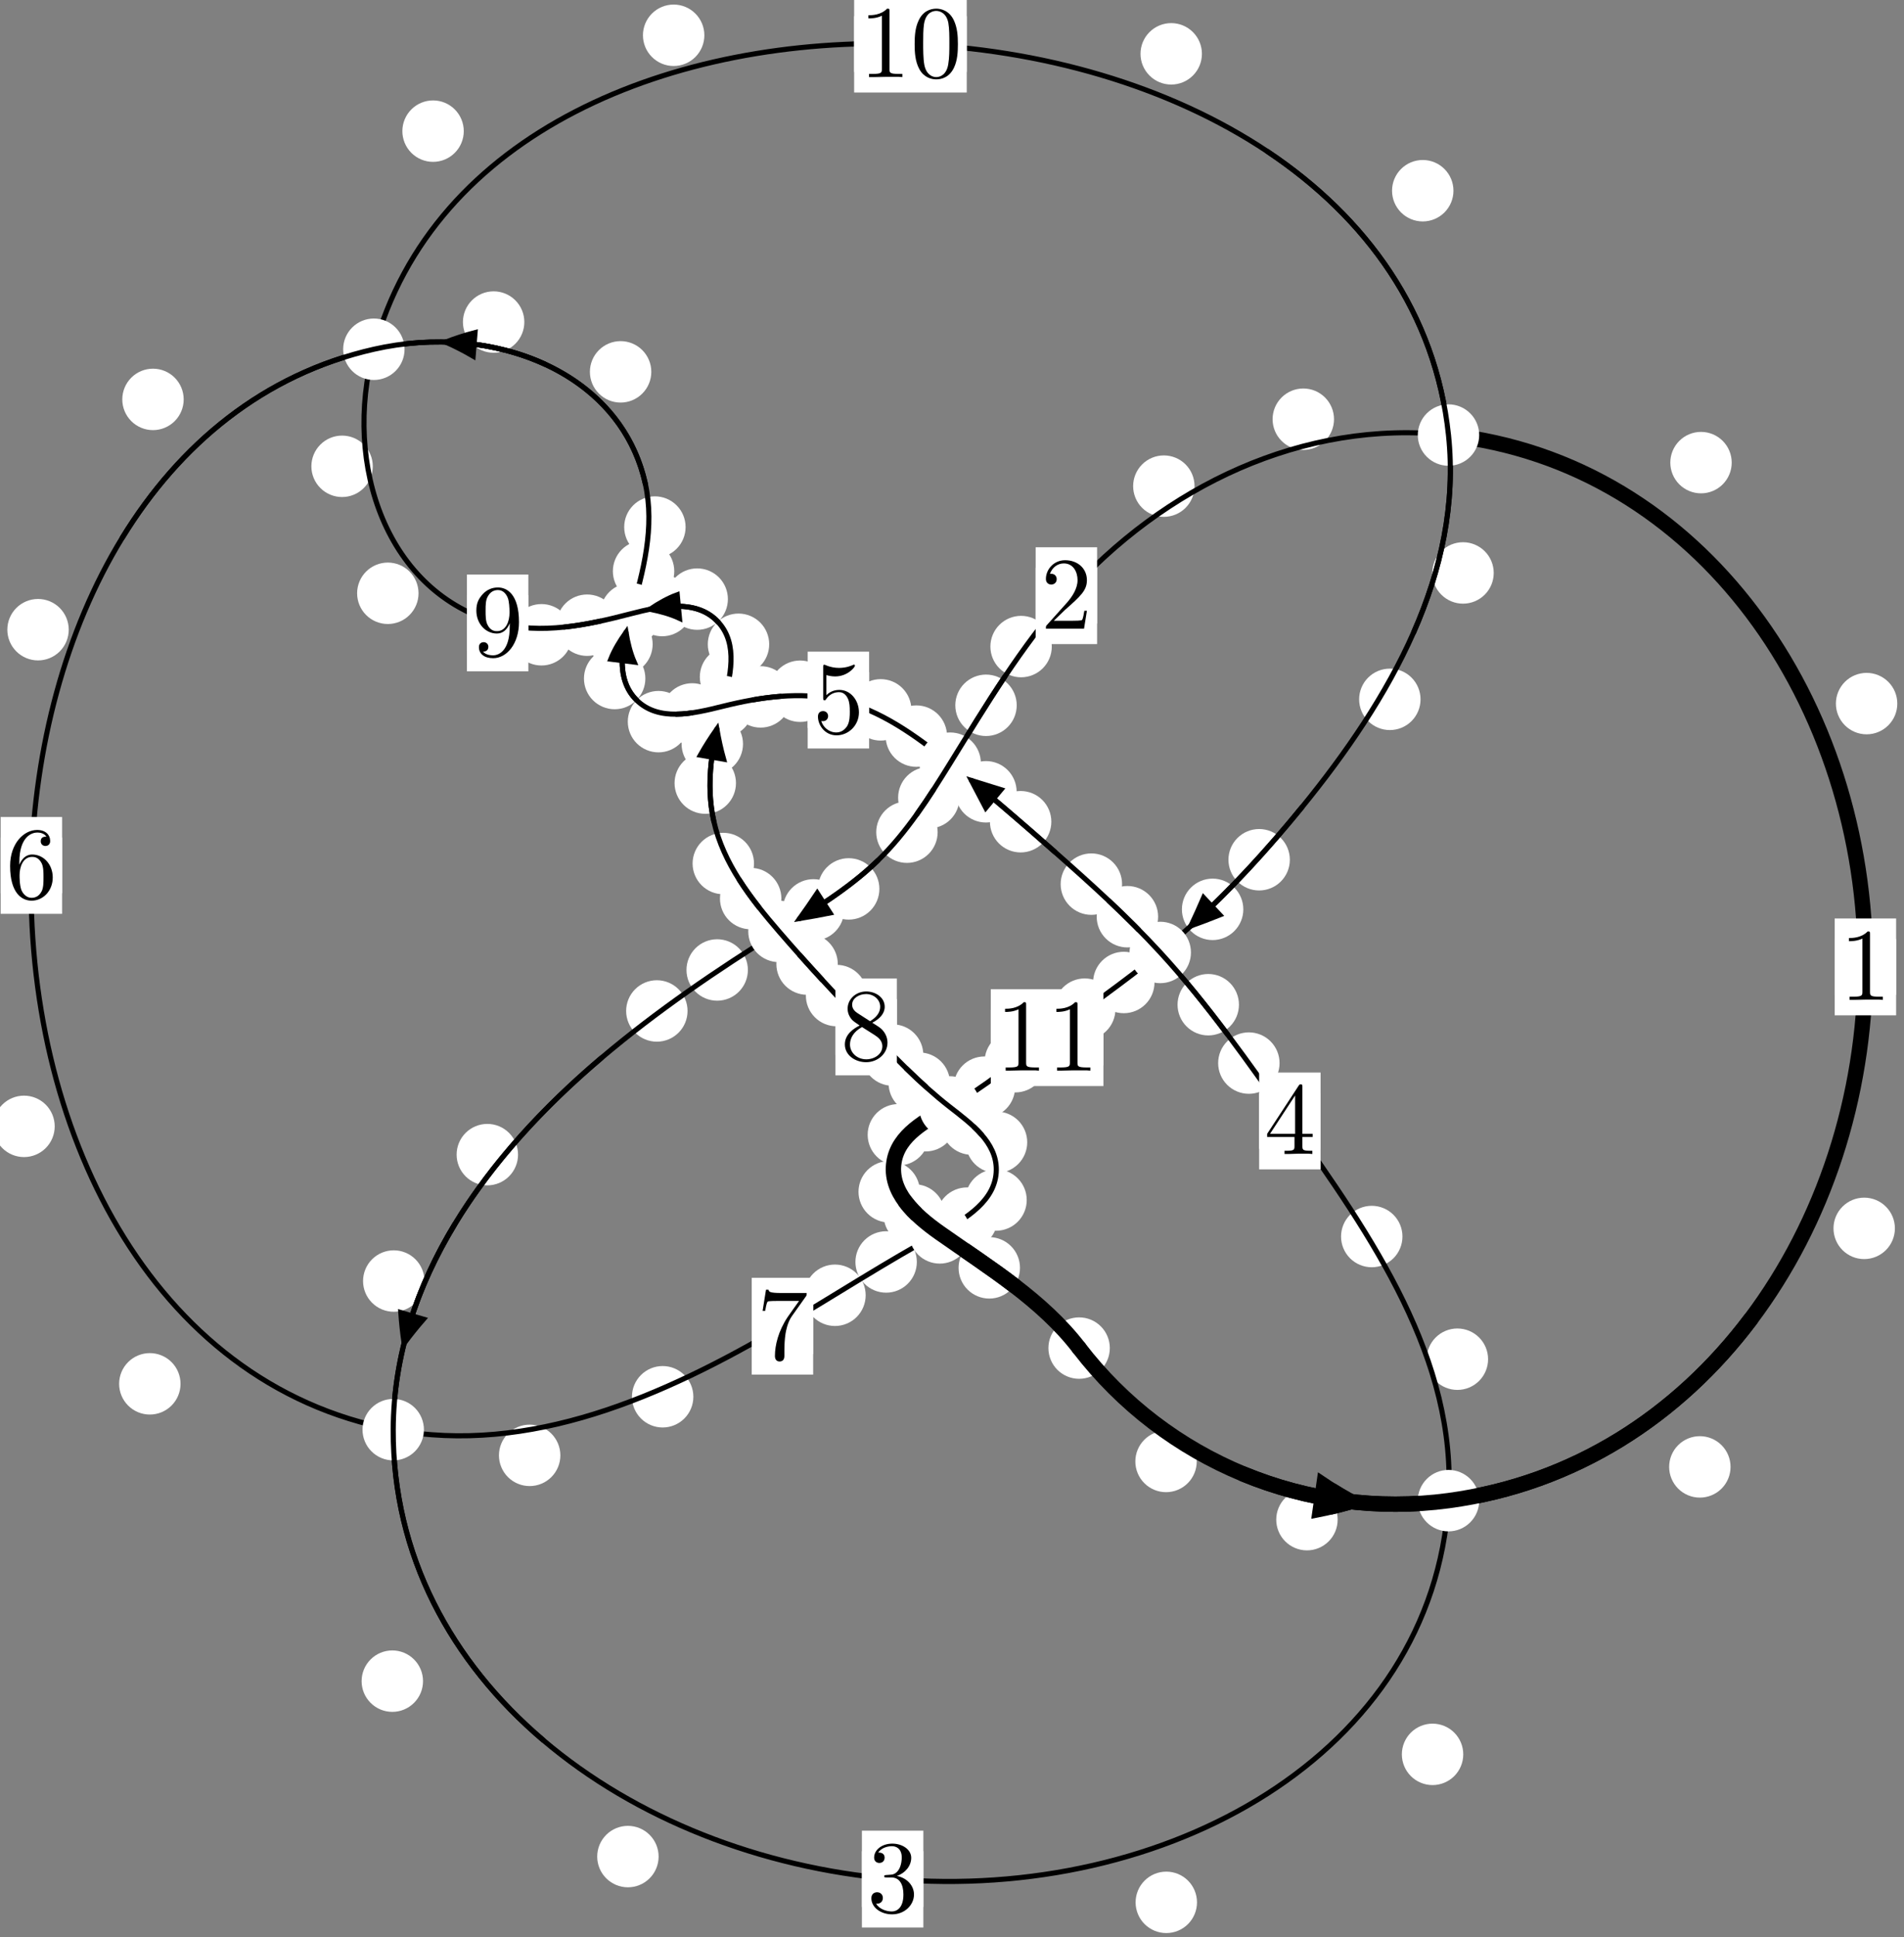 <?xml version="1.0"?>
<!-- Created by MetaPost 1.999 on 2021.07.06:0000 -->
<svg version="1.1" xmlns="http://www.w3.org/2000/svg" xmlns:xlink="http://www.w3.org/1999/xlink" width="185.34" height="188.49" viewBox="0 0 185.34 188.49">
<rect x="0" y="0" width="185.34" height="188.49" fill="#808080" stroke="none"/>
<!-- Original BoundingBox: -141.651169 -42.071350 43.688477 146.418655 -->
  <defs>
    <g transform="scale(0.01,0.01)" id="GLYPHcmr10_48">
      <path style="fill-rule: evenodd;" d="M460 -320C460 -400,455 -480,420 -554C374 -650,292 -666,250 -666C190 -666,117 -640,76 -547C44 -478,39 -400,39 -320C39 -245,43 -155,84 -79C127 2,200 22,249 22C303 22,379 1,423 -94C455 -163,460 -241,460 -320M249 -0C210 -0,151 -25,133 -121C122 -181,122 -273,122 -332C122 -396,122 -462,130 -516C149 -635,224 -644,249 -644C282 -644,348 -626,367 -527C377 -471,377 -395,377 -332C377 -257,377 -189,366 -125C351 -30,294 -0,249 -0"></path>
    </g>
    <g transform="scale(0.01,0.01)" id="GLYPHcmr10_49">
      <path style="fill-rule: evenodd;" d="M294 -640C294 -664,294 -666,271 -666C209 -602,121 -602,89 -602L89 -571C109 -571,168 -571,220 -597L220 -79C220 -43,217 -31,127 -31L95 -31L95 -0L257 -0L130 -3L217 -3L257 -3L297 -3L384 -3L419 -0L419 -31L387 -31C297 -31,294 -42,294 -79"></path>
    </g>
    <g transform="scale(0.01,0.01)" id="GLYPHcmr10_50">
      <path style="fill-rule: evenodd;" d="M127 -77L233 -180C389 -318,449 -372,449 -472C449 -586,359 -666,237 -666C124 -666,50 -574,50 -485C50 -429,100 -429,103 -429C120 -429,155 -441,155 -482C155 -508,137 -534,102 -534C94 -534,92 -534,89 -533C112 -598,166 -635,224 -635C315 -635,358 -554,358 -472C358 -392,308 -313,253 -251L61 -37C50 -26,50 -24,50 -0L421 -0L449 -174L424 -174C419 -144,412 -100,402 -85C395 -77,329 -77,307 -77"></path>
    </g>
    <g transform="scale(0.01,0.01)" id="GLYPHcmr10_51">
      <path style="fill-rule: evenodd;" d="M290 -352C372 -379,430 -449,430 -528C430 -610,342 -666,246 -666C145 -666,69 -606,69 -530C69 -497,91 -478,120 -478C151 -478,171 -500,171 -529C171 -579,124 -579,109 -579C140 -628,206 -641,242 -641C283 -641,338 -619,338 -529C338 -517,336 -459,310 -415C280 -367,246 -364,221 -363C213 -362,189 -360,182 -360C174 -359,167 -358,167 -348C167 -337,174 -337,191 -337L235 -337C317 -337,354 -269,354 -171C354 -35,285 -6,241 -6C198 -6,123 -23,88 -82C123 -77,154 -99,154 -137C154 -173,127 -193,98 -193C74 -193,42 -179,42 -135C42 -44,135 22,244 22C366 22,457 -69,457 -171C457 -253,394 -331,290 -352"></path>
    </g>
    <g transform="scale(0.01,0.01)" id="GLYPHcmr10_52">
      <path style="fill-rule: evenodd;" d="M294 -165L294 -78C294 -42,292 -31,218 -31L197 -31L197 -0L332 -0L238 -3L290 -3L332 -3L374 -3L427 -3L468 -0L468 -31L447 -31C373 -31,371 -42,371 -78L371 -165L471 -165L471 -196L371 -196L371 -651C371 -671,371 -677,355 -677C346 -677,343 -677,335 -665L28 -196L28 -165M300 -196L56 -196L300 -569"></path>
    </g>
    <g transform="scale(0.01,0.01)" id="GLYPHcmr10_53">
      <path style="fill-rule: evenodd;" d="M449 -201C449 -320,367 -420,259 -420C211 -420,168 -404,132 -369L132 -564C152 -558,185 -551,217 -551C340 -551,410 -642,410 -655C410 -661,407 -666,400 -666C399 -666,397 -666,392 -663C372 -654,323 -634,256 -634C216 -634,170 -641,123 -662C115 -665,113 -665,111 -665C101 -665,101 -657,101 -641L101 -345C101 -327,101 -319,115 -319C122 -319,124 -322,128 -328C139 -344,176 -398,257 -398C309 -398,334 -352,342 -334C358 -297,360 -258,360 -208C360 -173,360 -113,336 -71C312 -32,275 -6,229 -6C156 -6,99 -59,82 -118C85 -117,88 -116,99 -116C132 -116,149 -141,149 -165C149 -189,132 -214,99 -214C85 -214,50 -207,50 -161C50 -75,119 22,231 22C347 22,449 -74,449 -201"></path>
    </g>
    <g transform="scale(0.01,0.01)" id="GLYPHcmr10_54">
      <path style="fill-rule: evenodd;" d="M132 -328L132 -352C132 -605,256 -641,307 -641C331 -641,373 -635,395 -601C380 -601,340 -601,340 -556C340 -525,364 -510,386 -510C402 -510,432 -519,432 -558C432 -618,388 -666,305 -666C177 -666,42 -537,42 -316C42 -49,158 22,251 22C362 22,457 -72,457 -204C457 -331,368 -427,257 -427C189 -427,152 -376,132 -328M251 -6C188 -6,158 -66,152 -81C134 -128,134 -208,134 -226C134 -304,166 -404,256 -404C272 -404,318 -404,349 -342C367 -305,367 -254,367 -205C367 -157,367 -107,350 -71C320 -11,274 -6,251 -6"></path>
    </g>
    <g transform="scale(0.01,0.01)" id="GLYPHcmr10_55">
      <path style="fill-rule: evenodd;" d="M476 -609C485 -621,485 -623,485 -644L242 -644C120 -644,118 -657,114 -676L89 -676L56 -470L81 -470C84 -486,93 -549,106 -561C113 -567,191 -567,204 -567L411 -567C400 -551,321 -442,299 -409C209 -274,176 -135,176 -33C176 -23,176 22,222 22C268 22,268 -23,268 -33L268 -84C268 -139,271 -194,279 -248C283 -271,297 -357,341 -419"></path>
    </g>
    <g transform="scale(0.01,0.01)" id="GLYPHcmr10_56">
      <path style="fill-rule: evenodd;" d="M163 -457C117 -487,113 -521,113 -538C113 -599,178 -641,249 -641C322 -641,386 -589,386 -517C386 -460,347 -412,287 -377M309 -362C381 -399,430 -451,430 -517C430 -609,341 -666,250 -666C150 -666,69 -592,69 -499C69 -481,71 -436,113 -389C124 -377,161 -352,186 -335C128 -306,42 -250,42 -151C42 -45,144 22,249 22C362 22,457 -61,457 -168C457 -204,446 -249,408 -291C389 -312,373 -322,309 -362M209 -320L332 -242C360 -223,407 -193,407 -132C407 -58,332 -6,250 -6C164 -6,92 -68,92 -151C92 -209,124 -273,209 -320"></path>
    </g>
    <g transform="scale(0.01,0.01)" id="GLYPHcmr10_57">
      <path style="fill-rule: evenodd;" d="M367 -318L367 -286C367 -52,263 -6,205 -6C188 -6,134 -8,107 -42C151 -42,159 -71,159 -88C159 -119,135 -134,113 -134C97 -134,67 -125,67 -86C67 -19,121 22,206 22C335 22,457 -114,457 -329C457 -598,342 -666,253 -666C198 -666,149 -648,106 -603C65 -558,42 -516,42 -441C42 -316,130 -218,242 -218C303 -218,344 -260,367 -318M243 -241C227 -241,181 -241,150 -304C132 -341,132 -391,132 -440C132 -494,132 -541,153 -578C180 -628,218 -641,253 -641C299 -641,332 -607,349 -562C361 -530,365 -467,365 -421C365 -338,331 -241,243 -241"></path>
    </g>
  </defs>
  <path d="M116.495 142.187C116.495 141.395,116.18 140.635,115.619 140.074C115.059 139.514,114.299 139.199,113.506 139.199C112.713 139.199,111.953 139.514,111.393 140.074C110.832 140.635,110.517 141.395,110.517 142.187C110.517 142.98,110.832 143.74,111.393 144.301C111.953 144.861,112.713 145.176,113.506 145.176C114.299 145.176,115.059 144.861,115.619 144.301C116.18 143.74,116.495 142.98,116.495 142.187Z" style="fill: rgb(100%,100%,100%);stroke: none;"></path>
  <path d="M108.032 131.157C108.032 130.365,107.717 129.604,107.157 129.044C106.597 128.484,105.836 128.169,105.044 128.169C104.251 128.169,103.491 128.484,102.93 129.044C102.37 129.604,102.055 130.365,102.055 131.157C102.055 131.95,102.37 132.71,102.93 133.271C103.491 133.831,104.251 134.146,105.044 134.146C105.836 134.146,106.597 133.831,107.157 133.271C107.717 132.71,108.032 131.95,108.032 131.157Z" style="fill: rgb(100%,100%,100%);stroke: none;"></path>
  <path d="M168.456 142.716C168.456 141.924,168.141 141.164,167.581 140.603C167.02 140.043,166.26 139.728,165.468 139.728C164.675 139.728,163.915 140.043,163.354 140.603C162.794 141.164,162.479 141.924,162.479 142.716C162.479 143.509,162.794 144.269,163.354 144.83C163.915 145.39,164.675 145.705,165.468 145.705C166.26 145.705,167.02 145.39,167.581 144.83C168.141 144.269,168.456 143.509,168.456 142.716Z" style="fill: rgb(100%,100%,100%);stroke: none;"></path>
  <path d="M130.21 147.849C130.21 147.056,129.895 146.296,129.335 145.736C128.774 145.175,128.014 144.86,127.221 144.86C126.429 144.86,125.668 145.175,125.108 145.736C124.547 146.296,124.233 147.056,124.233 147.849C124.233 148.642,124.547 149.402,125.108 149.962C125.668 150.523,126.429 150.838,127.221 150.838C128.014 150.838,128.774 150.523,129.335 149.962C129.895 149.402,130.21 148.642,130.21 147.849Z" style="fill: rgb(100%,100%,100%);stroke: none;"></path>
  <path d="M184.688 68.454C184.688 67.661,184.374 66.901,183.813 66.341C183.253 65.78,182.492 65.465,181.7 65.465C180.907 65.465,180.147 65.78,179.586 66.341C179.026 66.901,178.711 67.661,178.711 68.454C178.711 69.247,179.026 70.007,179.586 70.567C180.147 71.128,180.907 71.443,181.7 71.443C182.492 71.443,183.253 71.128,183.813 70.567C184.374 70.007,184.688 69.247,184.688 68.454Z" style="fill: rgb(100%,100%,100%);stroke: none;"></path>
  <path d="M184.454 119.51C184.454 118.717,184.139 117.957,183.579 117.397C183.018 116.836,182.258 116.521,181.465 116.521C180.673 116.521,179.912 116.836,179.352 117.397C178.791 117.957,178.477 118.717,178.477 119.51C178.477 120.303,178.791 121.063,179.352 121.624C179.912 122.184,180.673 122.499,181.465 122.499C182.258 122.499,183.018 122.184,183.579 121.624C184.139 121.063,184.454 120.303,184.454 119.51Z" style="fill: rgb(100%,100%,100%);stroke: none;"></path>
  <path d="M129.856 40.786C129.856 39.993,129.541 39.233,128.98 38.672C128.42 38.112,127.66 37.797,126.867 37.797C126.074 37.797,125.314 38.112,124.754 38.672C124.193 39.233,123.878 39.993,123.878 40.786C123.878 41.578,124.193 42.338,124.754 42.899C125.314 43.459,126.074 43.774,126.867 43.774C127.66 43.774,128.42 43.459,128.98 42.899C129.541 42.338,129.856 41.578,129.856 40.786Z" style="fill: rgb(100%,100%,100%);stroke: none;"></path>
  <path d="M168.569 45.009C168.569 44.216,168.255 43.456,167.694 42.896C167.134 42.335,166.373 42.02,165.581 42.02C164.788 42.02,164.028 42.335,163.467 42.896C162.907 43.456,162.592 44.216,162.592 45.009C162.592 45.802,162.907 46.562,163.467 47.122C164.028 47.683,164.788 47.998,165.581 47.998C166.373 47.998,167.134 47.683,167.694 47.122C168.255 46.562,168.569 45.802,168.569 45.009Z" style="fill: rgb(100%,100%,100%);stroke: none;"></path>
  <path d="M102.384 62.906C102.384 62.113,102.069 61.353,101.509 60.793C100.948 60.232,100.188 59.917,99.395 59.917C98.603 59.917,97.843 60.232,97.282 60.793C96.722 61.353,96.407 62.113,96.407 62.906C96.407 63.699,96.722 64.459,97.282 65.019C97.843 65.58,98.603 65.895,99.395 65.895C100.188 65.895,100.948 65.58,101.509 65.019C102.069 64.459,102.384 63.699,102.384 62.906Z" style="fill: rgb(100%,100%,100%);stroke: none;"></path>
  <path d="M116.28 47.297C116.28 46.504,115.965 45.744,115.405 45.183C114.845 44.623,114.084 44.308,113.292 44.308C112.499 44.308,111.739 44.623,111.178 45.183C110.618 45.744,110.303 46.504,110.303 47.297C110.303 48.089,110.618 48.85,111.178 49.41C111.739 49.97,112.499 50.285,113.292 50.285C114.084 50.285,114.845 49.97,115.405 49.41C115.965 48.85,116.28 48.089,116.28 47.297Z" style="fill: rgb(100%,100%,100%);stroke: none;"></path>
  <path d="M93.403 77.607C93.403 76.814,93.088 76.054,92.527 75.493C91.967 74.933,91.207 74.618,90.414 74.618C89.621 74.618,88.861 74.933,88.301 75.493C87.74 76.054,87.425 76.814,87.425 77.607C87.425 78.399,87.74 79.16,88.301 79.72C88.861 80.281,89.621 80.596,90.414 80.596C91.207 80.596,91.967 80.281,92.527 79.72C93.088 79.16,93.403 78.399,93.403 77.607Z" style="fill: rgb(100%,100%,100%);stroke: none;"></path>
  <path d="M98.97 68.62C98.97 67.827,98.655 67.067,98.094 66.507C97.534 65.946,96.774 65.631,95.981 65.631C95.188 65.631,94.428 65.946,93.868 66.507C93.307 67.067,92.992 67.827,92.992 68.62C92.992 69.413,93.307 70.173,93.868 70.733C94.428 71.294,95.188 71.609,95.981 71.609C96.774 71.609,97.534 71.294,98.094 70.733C98.655 70.173,98.97 69.413,98.97 68.62Z" style="fill: rgb(100%,100%,100%);stroke: none;"></path>
  <path d="M85.601 86.483C85.601 85.691,85.286 84.931,84.725 84.37C84.165 83.81,83.405 83.495,82.612 83.495C81.819 83.495,81.059 83.81,80.499 84.37C79.938 84.931,79.623 85.691,79.623 86.483C79.623 87.276,79.938 88.036,80.499 88.597C81.059 89.157,81.819 89.472,82.612 89.472C83.405 89.472,84.165 89.157,84.725 88.597C85.286 88.036,85.601 87.276,85.601 86.483Z" style="fill: rgb(100%,100%,100%);stroke: none;"></path>
  <path d="M91.273 80.964C91.273 80.172,90.958 79.412,90.397 78.851C89.837 78.291,89.077 77.976,88.284 77.976C87.491 77.976,86.731 78.291,86.171 78.851C85.61 79.412,85.295 80.172,85.295 80.964C85.295 81.757,85.61 82.517,86.171 83.078C86.731 83.638,87.491 83.953,88.284 83.953C89.077 83.953,89.837 83.638,90.397 83.078C90.958 82.517,91.273 81.757,91.273 80.964Z" style="fill: rgb(100%,100%,100%);stroke: none;"></path>
  <path d="M72.801 94.37C72.801 93.577,72.486 92.817,71.926 92.257C71.365 91.696,70.605 91.381,69.812 91.381C69.02 91.381,68.259 91.696,67.699 92.257C67.138 92.817,66.824 93.577,66.824 94.37C66.824 95.163,67.138 95.923,67.699 96.483C68.259 97.044,69.02 97.359,69.812 97.359C70.605 97.359,71.365 97.044,71.926 96.483C72.486 95.923,72.801 95.163,72.801 94.37Z" style="fill: rgb(100%,100%,100%);stroke: none;"></path>
  <path d="M82.174 88.524C82.174 87.731,81.859 86.971,81.298 86.411C80.738 85.85,79.977 85.535,79.185 85.535C78.392 85.535,77.632 85.85,77.071 86.411C76.511 86.971,76.196 87.731,76.196 88.524C76.196 89.317,76.511 90.077,77.071 90.637C77.632 91.198,78.392 91.513,79.185 91.513C79.977 91.513,80.738 91.198,81.298 90.637C81.859 90.077,82.174 89.317,82.174 88.524Z" style="fill: rgb(100%,100%,100%);stroke: none;"></path>
  <path d="M50.427 112.336C50.427 111.543,50.112 110.783,49.551 110.223C48.991 109.662,48.23 109.347,47.438 109.347C46.645 109.347,45.885 109.662,45.324 110.223C44.764 110.783,44.449 111.543,44.449 112.336C44.449 113.129,44.764 113.889,45.324 114.449C45.885 115.01,46.645 115.325,47.438 115.325C48.23 115.325,48.991 115.01,49.551 114.449C50.112 113.889,50.427 113.129,50.427 112.336Z" style="fill: rgb(100%,100%,100%);stroke: none;"></path>
  <path d="M66.928 98.358C66.928 97.565,66.613 96.805,66.052 96.245C65.492 95.684,64.732 95.369,63.939 95.369C63.146 95.369,62.386 95.684,61.826 96.245C61.265 96.805,60.95 97.565,60.95 98.358C60.95 99.151,61.265 99.911,61.826 100.471C62.386 101.032,63.146 101.347,63.939 101.347C64.732 101.347,65.492 101.032,66.052 100.471C66.613 99.911,66.928 99.151,66.928 98.358Z" style="fill: rgb(100%,100%,100%);stroke: none;"></path>
  <path d="M41.178 163.562C41.178 162.769,40.863 162.009,40.302 161.449C39.742 160.888,38.982 160.573,38.189 160.573C37.396 160.573,36.636 160.888,36.076 161.449C35.515 162.009,35.2 162.769,35.2 163.562C35.2 164.355,35.515 165.115,36.076 165.675C36.636 166.236,37.396 166.551,38.189 166.551C38.982 166.551,39.742 166.236,40.302 165.675C40.863 165.115,41.178 164.355,41.178 163.562Z" style="fill: rgb(100%,100%,100%);stroke: none;"></path>
  <path d="M41.318 124.635C41.318 123.842,41.003 123.082,40.443 122.521C39.882 121.961,39.122 121.646,38.329 121.646C37.537 121.646,36.777 121.961,36.216 122.521C35.656 123.082,35.341 123.842,35.341 124.635C35.341 125.427,35.656 126.188,36.216 126.748C36.777 127.309,37.537 127.624,38.329 127.624C39.122 127.624,39.882 127.309,40.443 126.748C41.003 126.188,41.318 125.427,41.318 124.635Z" style="fill: rgb(100%,100%,100%);stroke: none;"></path>
  <path d="M116.519 185.083C116.519 184.29,116.204 183.53,115.644 182.969C115.083 182.409,114.323 182.094,113.53 182.094C112.738 182.094,111.977 182.409,111.417 182.969C110.856 183.53,110.542 184.29,110.542 185.083C110.542 185.875,110.856 186.635,111.417 187.196C111.977 187.756,112.738 188.071,113.53 188.071C114.323 188.071,115.083 187.756,115.644 187.196C116.204 186.635,116.519 185.875,116.519 185.083Z" style="fill: rgb(100%,100%,100%);stroke: none;"></path>
  <path d="M64.111 180.629C64.111 179.836,63.796 179.076,63.236 178.516C62.675 177.955,61.915 177.64,61.122 177.64C60.33 177.64,59.57 177.955,59.009 178.516C58.449 179.076,58.134 179.836,58.134 180.629C58.134 181.422,58.449 182.182,59.009 182.742C59.57 183.303,60.33 183.618,61.122 183.618C61.915 183.618,62.675 183.303,63.236 182.742C63.796 182.182,64.111 181.422,64.111 180.629Z" style="fill: rgb(100%,100%,100%);stroke: none;"></path>
  <path d="M144.854 132.238C144.854 131.446,144.539 130.686,143.978 130.125C143.418 129.565,142.658 129.25,141.865 129.25C141.072 129.25,140.312 129.565,139.752 130.125C139.191 130.686,138.876 131.446,138.876 132.238C138.876 133.031,139.191 133.791,139.752 134.352C140.312 134.912,141.072 135.227,141.865 135.227C142.658 135.227,143.418 134.912,143.978 134.352C144.539 133.791,144.854 133.031,144.854 132.238Z" style="fill: rgb(100%,100%,100%);stroke: none;"></path>
  <path d="M142.437 170.685C142.437 169.892,142.122 169.132,141.562 168.571C141.001 168.011,140.241 167.696,139.449 167.696C138.656 167.696,137.896 168.011,137.335 168.571C136.775 169.132,136.46 169.892,136.46 170.685C136.46 171.477,136.775 172.237,137.335 172.798C137.896 173.358,138.656 173.673,139.449 173.673C140.241 173.673,141.001 173.358,141.562 172.798C142.122 172.237,142.437 171.477,142.437 170.685Z" style="fill: rgb(100%,100%,100%);stroke: none;"></path>
  <path d="M124.556 103.43C124.556 102.637,124.241 101.877,123.68 101.316C123.12 100.756,122.36 100.441,121.567 100.441C120.774 100.441,120.014 100.756,119.454 101.316C118.893 101.877,118.578 102.637,118.578 103.43C118.578 104.222,118.893 104.982,119.454 105.543C120.014 106.103,120.774 106.418,121.567 106.418C122.36 106.418,123.12 106.103,123.68 105.543C124.241 104.982,124.556 104.222,124.556 103.43Z" style="fill: rgb(100%,100%,100%);stroke: none;"></path>
  <path d="M136.518 120.304C136.518 119.512,136.203 118.751,135.643 118.191C135.082 117.63,134.322 117.315,133.53 117.315C132.737 117.315,131.977 117.63,131.416 118.191C130.856 118.751,130.541 119.512,130.541 120.304C130.541 121.097,130.856 121.857,131.416 122.418C131.977 122.978,132.737 123.293,133.53 123.293C134.322 123.293,135.082 122.978,135.643 122.418C136.203 121.857,136.518 121.097,136.518 120.304Z" style="fill: rgb(100%,100%,100%);stroke: none;"></path>
  <path d="M112.734 89.189C112.734 88.396,112.419 87.636,111.858 87.076C111.298 86.515,110.538 86.2,109.745 86.2C108.952 86.2,108.192 86.515,107.632 87.076C107.071 87.636,106.756 88.396,106.756 89.189C106.756 89.982,107.071 90.742,107.632 91.302C108.192 91.863,108.952 92.178,109.745 92.178C110.538 92.178,111.298 91.863,111.858 91.302C112.419 90.742,112.734 89.982,112.734 89.189Z" style="fill: rgb(100%,100%,100%);stroke: none;"></path>
  <path d="M120.603 97.75C120.603 96.957,120.288 96.197,119.728 95.637C119.167 95.076,118.407 94.761,117.615 94.761C116.822 94.761,116.062 95.076,115.501 95.637C114.941 96.197,114.626 96.957,114.626 97.75C114.626 98.543,114.941 99.303,115.501 99.863C116.062 100.424,116.822 100.739,117.615 100.739C118.407 100.739,119.167 100.424,119.728 99.863C120.288 99.303,120.603 98.543,120.603 97.75Z" style="fill: rgb(100%,100%,100%);stroke: none;"></path>
  <path d="M102.34 79.946C102.34 79.154,102.025 78.393,101.464 77.833C100.904 77.273,100.144 76.958,99.351 76.958C98.558 76.958,97.798 77.273,97.238 77.833C96.677 78.393,96.362 79.154,96.362 79.946C96.362 80.739,96.677 81.499,97.238 82.06C97.798 82.62,98.558 82.935,99.351 82.935C100.144 82.935,100.904 82.62,101.464 82.06C102.025 81.499,102.34 80.739,102.34 79.946Z" style="fill: rgb(100%,100%,100%);stroke: none;"></path>
  <path d="M109.225 86.019C109.225 85.226,108.91 84.466,108.35 83.906C107.789 83.345,107.029 83.03,106.236 83.03C105.443 83.03,104.683 83.345,104.123 83.906C103.562 84.466,103.247 85.226,103.247 86.019C103.247 86.812,103.562 87.572,104.123 88.132C104.683 88.693,105.443 89.008,106.236 89.008C107.029 89.008,107.789 88.693,108.35 88.132C108.91 87.572,109.225 86.812,109.225 86.019Z" style="fill: rgb(100%,100%,100%);stroke: none;"></path>
  <path d="M92.187 71.618C92.187 70.825,91.872 70.065,91.312 69.504C90.751 68.944,89.991 68.629,89.199 68.629C88.406 68.629,87.646 68.944,87.085 69.504C86.525 70.065,86.21 70.825,86.21 71.618C86.21 72.41,86.525 73.171,87.085 73.731C87.646 74.292,88.406 74.606,89.199 74.606C89.991 74.606,90.751 74.292,91.312 73.731C91.872 73.171,92.187 72.41,92.187 71.618Z" style="fill: rgb(100%,100%,100%);stroke: none;"></path>
  <path d="M98.963 77.035C98.963 76.242,98.648 75.482,98.088 74.921C97.527 74.361,96.767 74.046,95.974 74.046C95.182 74.046,94.422 74.361,93.861 74.921C93.301 75.482,92.986 76.242,92.986 77.035C92.986 77.827,93.301 78.588,93.861 79.148C94.422 79.709,95.182 80.023,95.974 80.023C96.767 80.023,97.527 79.709,98.088 79.148C98.648 78.588,98.963 77.827,98.963 77.035Z" style="fill: rgb(100%,100%,100%);stroke: none;"></path>
  <path d="M80.876 67.251C80.876 66.458,80.561 65.698,80.001 65.137C79.44 64.577,78.68 64.262,77.887 64.262C77.095 64.262,76.334 64.577,75.774 65.137C75.214 65.698,74.899 66.458,74.899 67.251C74.899 68.043,75.214 68.804,75.774 69.364C76.334 69.925,77.095 70.239,77.887 70.239C78.68 70.239,79.44 69.925,80.001 69.364C80.561 68.804,80.876 68.043,80.876 67.251Z" style="fill: rgb(100%,100%,100%);stroke: none;"></path>
  <path d="M88.717 69.063C88.717 68.27,88.402 67.51,87.842 66.949C87.281 66.389,86.521 66.074,85.728 66.074C84.936 66.074,84.175 66.389,83.615 66.949C83.054 67.51,82.739 68.27,82.739 69.063C82.739 69.855,83.054 70.616,83.615 71.176C84.175 71.737,84.936 72.052,85.728 72.052C86.521 72.052,87.281 71.737,87.842 71.176C88.402 70.616,88.717 69.855,88.717 69.063Z" style="fill: rgb(100%,100%,100%);stroke: none;"></path>
  <path d="M70.37 69.46C70.37 68.668,70.055 67.908,69.495 67.347C68.934 66.787,68.174 66.472,67.381 66.472C66.589 66.472,65.829 66.787,65.268 67.347C64.708 67.908,64.393 68.668,64.393 69.46C64.393 70.253,64.708 71.013,65.268 71.574C65.829 72.134,66.589 72.449,67.381 72.449C68.174 72.449,68.934 72.134,69.495 71.574C70.055 71.013,70.37 70.253,70.37 69.46Z" style="fill: rgb(100%,100%,100%);stroke: none;"></path>
  <path d="M77.025 67.802C77.025 67.009,76.71 66.249,76.15 65.689C75.589 65.128,74.829 64.813,74.036 64.813C73.244 64.813,72.484 65.128,71.923 65.689C71.363 66.249,71.048 67.009,71.048 67.802C71.048 68.595,71.363 69.355,71.923 69.915C72.484 70.476,73.244 70.791,74.036 70.791C74.829 70.791,75.589 70.476,76.15 69.915C76.71 69.355,77.025 68.595,77.025 67.802Z" style="fill: rgb(100%,100%,100%);stroke: none;"></path>
  <path d="M62.821 66.016C62.821 65.223,62.506 64.463,61.946 63.902C61.386 63.342,60.625 63.027,59.833 63.027C59.04 63.027,58.28 63.342,57.719 63.902C57.159 64.463,56.844 65.223,56.844 66.016C56.844 66.808,57.159 67.568,57.719 68.129C58.28 68.689,59.04 69.004,59.833 69.004C60.625 69.004,61.386 68.689,61.946 68.129C62.506 67.568,62.821 66.808,62.821 66.016Z" style="fill: rgb(100%,100%,100%);stroke: none;"></path>
  <path d="M67.088 70.211C67.088 69.418,66.773 68.658,66.213 68.097C65.652 67.537,64.892 67.222,64.099 67.222C63.307 67.222,62.547 67.537,61.986 68.097C61.426 68.658,61.111 69.418,61.111 70.211C61.111 71.003,61.426 71.763,61.986 72.324C62.547 72.884,63.307 73.199,64.099 73.199C64.892 73.199,65.652 72.884,66.213 72.324C66.773 71.763,67.088 71.003,67.088 70.211Z" style="fill: rgb(100%,100%,100%);stroke: none;"></path>
  <path d="M65.635 55.575C65.635 54.782,65.321 54.022,64.76 53.462C64.2 52.901,63.439 52.586,62.647 52.586C61.854 52.586,61.094 52.901,60.533 53.462C59.973 54.022,59.658 54.782,59.658 55.575C59.658 56.368,59.973 57.128,60.533 57.688C61.094 58.249,61.854 58.564,62.647 58.564C63.439 58.564,64.2 58.249,64.76 57.688C65.321 57.128,65.635 56.368,65.635 55.575Z" style="fill: rgb(100%,100%,100%);stroke: none;"></path>
  <path d="M63.53 62.677C63.53 61.884,63.215 61.124,62.654 60.564C62.094 60.003,61.334 59.688,60.541 59.688C59.748 59.688,58.988 60.003,58.428 60.564C57.867 61.124,57.552 61.884,57.552 62.677C57.552 63.47,57.867 64.23,58.428 64.79C58.988 65.351,59.748 65.666,60.541 65.666C61.334 65.666,62.094 65.351,62.654 64.79C63.215 64.23,63.53 63.47,63.53 62.677Z" style="fill: rgb(100%,100%,100%);stroke: none;"></path>
  <path d="M63.4 36.178C63.4 35.385,63.085 34.625,62.524 34.065C61.964 33.504,61.204 33.189,60.411 33.189C59.618 33.189,58.858 33.504,58.298 34.065C57.737 34.625,57.422 35.385,57.422 36.178C57.422 36.971,57.737 37.731,58.298 38.291C58.858 38.852,59.618 39.167,60.411 39.167C61.204 39.167,61.964 38.852,62.524 38.291C63.085 37.731,63.4 36.971,63.4 36.178Z" style="fill: rgb(100%,100%,100%);stroke: none;"></path>
  <path d="M66.738 51.279C66.738 50.486,66.423 49.726,65.863 49.166C65.302 48.605,64.542 48.29,63.749 48.29C62.957 48.29,62.197 48.605,61.636 49.166C61.076 49.726,60.761 50.486,60.761 51.279C60.761 52.072,61.076 52.832,61.636 53.392C62.197 53.953,62.957 54.268,63.749 54.268C64.542 54.268,65.302 53.953,65.863 53.392C66.423 52.832,66.738 52.072,66.738 51.279Z" style="fill: rgb(100%,100%,100%);stroke: none;"></path>
  <path d="M17.881 38.859C17.881 38.066,17.566 37.306,17.006 36.746C16.445 36.185,15.685 35.87,14.892 35.87C14.1 35.87,13.339 36.185,12.779 36.746C12.218 37.306,11.904 38.066,11.904 38.859C11.904 39.652,12.218 40.412,12.779 40.972C13.339 41.533,14.1 41.848,14.892 41.848C15.685 41.848,16.445 41.533,17.006 40.972C17.566 40.412,17.881 39.652,17.881 38.859Z" style="fill: rgb(100%,100%,100%);stroke: none;"></path>
  <path d="M51.04 31.332C51.04 30.54,50.725 29.78,50.165 29.219C49.604 28.659,48.844 28.344,48.052 28.344C47.259 28.344,46.499 28.659,45.938 29.219C45.378 29.78,45.063 30.54,45.063 31.332C45.063 32.125,45.378 32.885,45.938 33.446C46.499 34.006,47.259 34.321,48.052 34.321C48.844 34.321,49.604 34.006,50.165 33.446C50.725 32.885,51.04 32.125,51.04 31.332Z" style="fill: rgb(100%,100%,100%);stroke: none;"></path>
  <path d="M5.326 109.586C5.326 108.793,5.011 108.033,4.451 107.472C3.89 106.912,3.13 106.597,2.338 106.597C1.545 106.597,0.785 106.912,0.224 107.472C-0.336 108.033,-0.651 108.793,-0.651 109.586C-0.651 110.378,-0.336 111.139,0.224 111.699C0.785 112.26,1.545 112.574,2.338 112.574C3.13 112.574,3.89 112.26,4.451 111.699C5.011 111.139,5.326 110.378,5.326 109.586Z" style="fill: rgb(100%,100%,100%);stroke: none;"></path>
  <path d="M6.691 61.264C6.691 60.471,6.376 59.711,5.816 59.151C5.255 58.59,4.495 58.275,3.703 58.275C2.91 58.275,2.15 58.59,1.589 59.151C1.029 59.711,0.714 60.471,0.714 61.264C0.714 62.057,1.029 62.817,1.589 63.377C2.15 63.938,2.91 64.253,3.703 64.253C4.495 64.253,5.255 63.938,5.816 63.377C6.376 62.817,6.691 62.057,6.691 61.264Z" style="fill: rgb(100%,100%,100%);stroke: none;"></path>
  <path d="M54.547 141.594C54.547 140.801,54.232 140.041,53.671 139.48C53.111 138.92,52.351 138.605,51.558 138.605C50.765 138.605,50.005 138.92,49.445 139.48C48.884 140.041,48.569 140.801,48.569 141.594C48.569 142.386,48.884 143.147,49.445 143.707C50.005 144.268,50.765 144.582,51.558 144.582C52.351 144.582,53.111 144.268,53.671 143.707C54.232 143.147,54.547 142.386,54.547 141.594Z" style="fill: rgb(100%,100%,100%);stroke: none;"></path>
  <path d="M17.573 134.635C17.573 133.842,17.258 133.082,16.698 132.522C16.137 131.961,15.377 131.646,14.584 131.646C13.792 131.646,13.032 131.961,12.471 132.522C11.911 133.082,11.596 133.842,11.596 134.635C11.596 135.428,11.911 136.188,12.471 136.748C13.032 137.309,13.792 137.624,14.584 137.624C15.377 137.624,16.137 137.309,16.698 136.748C17.258 136.188,17.573 135.428,17.573 134.635Z" style="fill: rgb(100%,100%,100%);stroke: none;"></path>
  <path d="M84.267 126.019C84.267 125.226,83.952 124.466,83.392 123.906C82.831 123.345,82.071 123.03,81.279 123.03C80.486 123.03,79.726 123.345,79.165 123.906C78.605 124.466,78.29 125.226,78.29 126.019C78.29 126.812,78.605 127.572,79.165 128.132C79.726 128.693,80.486 129.008,81.279 129.008C82.071 129.008,82.831 128.693,83.392 128.132C83.952 127.572,84.267 126.812,84.267 126.019Z" style="fill: rgb(100%,100%,100%);stroke: none;"></path>
  <path d="M67.493 135.893C67.493 135.1,67.178 134.34,66.618 133.78C66.057 133.219,65.297 132.904,64.504 132.904C63.712 132.904,62.952 133.219,62.391 133.78C61.831 134.34,61.516 135.1,61.516 135.893C61.516 136.686,61.831 137.446,62.391 138.006C62.952 138.567,63.712 138.882,64.504 138.882C65.297 138.882,66.057 138.567,66.618 138.006C67.178 137.446,67.493 136.686,67.493 135.893Z" style="fill: rgb(100%,100%,100%);stroke: none;"></path>
  <path d="M97.116 118.514C97.116 117.721,96.802 116.961,96.241 116.401C95.681 115.84,94.92 115.525,94.128 115.525C93.335 115.525,92.575 115.84,92.014 116.401C91.454 116.961,91.139 117.721,91.139 118.514C91.139 119.307,91.454 120.067,92.014 120.627C92.575 121.188,93.335 121.503,94.128 121.503C94.92 121.503,95.681 121.188,96.241 120.627C96.802 120.067,97.116 119.307,97.116 118.514Z" style="fill: rgb(100%,100%,100%);stroke: none;"></path>
  <path d="M89.247 122.778C89.247 121.985,88.932 121.225,88.371 120.665C87.811 120.104,87.051 119.789,86.258 119.789C85.465 119.789,84.705 120.104,84.145 120.665C83.584 121.225,83.269 121.985,83.269 122.778C83.269 123.571,83.584 124.331,84.145 124.891C84.705 125.452,85.465 125.767,86.258 125.767C87.051 125.767,87.811 125.452,88.371 124.891C88.932 124.331,89.247 123.571,89.247 122.778Z" style="fill: rgb(100%,100%,100%);stroke: none;"></path>
  <path d="M99.992 111.134C99.992 110.341,99.677 109.581,99.117 109.02C98.557 108.46,97.796 108.145,97.004 108.145C96.211 108.145,95.451 108.46,94.89 109.02C94.33 109.581,94.015 110.341,94.015 111.134C94.015 111.926,94.33 112.686,94.89 113.247C95.451 113.807,96.211 114.122,97.004 114.122C97.796 114.122,98.557 113.807,99.117 113.247C99.677 112.686,99.992 111.926,99.992 111.134Z" style="fill: rgb(100%,100%,100%);stroke: none;"></path>
  <path d="M99.944 116.754C99.944 115.961,99.629 115.201,99.069 114.64C98.508 114.08,97.748 113.765,96.955 113.765C96.163 113.765,95.403 114.08,94.842 114.64C94.282 115.201,93.967 115.961,93.967 116.754C93.967 117.546,94.282 118.306,94.842 118.867C95.403 119.427,96.163 119.742,96.955 119.742C97.748 119.742,98.508 119.427,99.069 118.867C99.629 118.306,99.944 117.546,99.944 116.754Z" style="fill: rgb(100%,100%,100%);stroke: none;"></path>
  <path d="M92.473 105.385C92.473 104.592,92.158 103.832,91.598 103.271C91.037 102.711,90.277 102.396,89.485 102.396C88.692 102.396,87.932 102.711,87.371 103.271C86.811 103.832,86.496 104.592,86.496 105.385C86.496 106.177,86.811 106.937,87.371 107.498C87.932 108.058,88.692 108.373,89.485 108.373C90.277 108.373,91.037 108.058,91.598 107.498C92.158 106.937,92.473 106.177,92.473 105.385Z" style="fill: rgb(100%,100%,100%);stroke: none;"></path>
  <path d="M97.581 109.364C97.581 108.571,97.266 107.811,96.705 107.25C96.145 106.69,95.385 106.375,94.592 106.375C93.799 106.375,93.039 106.69,92.479 107.25C91.918 107.811,91.603 108.571,91.603 109.364C91.603 110.156,91.918 110.916,92.479 111.477C93.039 112.037,93.799 112.352,94.592 112.352C95.385 112.352,96.145 112.037,96.705 111.477C97.266 110.916,97.581 110.156,97.581 109.364Z" style="fill: rgb(100%,100%,100%);stroke: none;"></path>
  <path d="M84.422 96.86C84.422 96.067,84.107 95.307,83.547 94.747C82.986 94.186,82.226 93.871,81.433 93.871C80.641 93.871,79.88 94.186,79.32 94.747C78.759 95.307,78.445 96.067,78.445 96.86C78.445 97.653,78.759 98.413,79.32 98.973C79.88 99.534,80.641 99.849,81.433 99.849C82.226 99.849,82.986 99.534,83.547 98.973C84.107 98.413,84.422 97.653,84.422 96.86Z" style="fill: rgb(100%,100%,100%);stroke: none;"></path>
  <path d="M89.879 102.648C89.879 101.856,89.564 101.095,89.003 100.535C88.443 99.975,87.683 99.66,86.89 99.66C86.097 99.66,85.337 99.975,84.777 100.535C84.216 101.095,83.901 101.856,83.901 102.648C83.901 103.441,84.216 104.201,84.777 104.762C85.337 105.322,86.097 105.637,86.89 105.637C87.683 105.637,88.443 105.322,89.003 104.762C89.564 104.201,89.879 103.441,89.879 102.648Z" style="fill: rgb(100%,100%,100%);stroke: none;"></path>
  <path d="M76.061 87.424C76.061 86.631,75.746 85.871,75.185 85.31C74.625 84.75,73.865 84.435,73.072 84.435C72.279 84.435,71.519 84.75,70.959 85.31C70.398 85.871,70.083 86.631,70.083 87.424C70.083 88.216,70.398 88.976,70.959 89.537C71.519 90.097,72.279 90.412,73.072 90.412C73.865 90.412,74.625 90.097,75.185 89.537C75.746 88.976,76.061 88.216,76.061 87.424Z" style="fill: rgb(100%,100%,100%);stroke: none;"></path>
  <path d="M81.553 93.798C81.553 93.005,81.238 92.245,80.677 91.684C80.117 91.124,79.357 90.809,78.564 90.809C77.771 90.809,77.011 91.124,76.451 91.684C75.89 92.245,75.575 93.005,75.575 93.798C75.575 94.59,75.89 95.351,76.451 95.911C77.011 96.471,77.771 96.786,78.564 96.786C79.357 96.786,80.117 96.471,80.677 95.911C81.238 95.351,81.553 94.59,81.553 93.798Z" style="fill: rgb(100%,100%,100%);stroke: none;"></path>
  <path d="M71.641 76.19C71.641 75.397,71.326 74.637,70.765 74.076C70.205 73.516,69.445 73.201,68.652 73.201C67.859 73.201,67.099 73.516,66.539 74.076C65.978 74.637,65.663 75.397,65.663 76.19C65.663 76.982,65.978 77.743,66.539 78.303C67.099 78.864,67.859 79.178,68.652 79.178C69.445 79.178,70.205 78.864,70.765 78.303C71.326 77.743,71.641 76.982,71.641 76.19Z" style="fill: rgb(100%,100%,100%);stroke: none;"></path>
  <path d="M73.397 84.015C73.397 83.222,73.082 82.462,72.521 81.901C71.961 81.341,71.201 81.026,70.408 81.026C69.615 81.026,68.855 81.341,68.295 81.901C67.734 82.462,67.419 83.222,67.419 84.015C67.419 84.807,67.734 85.568,68.295 86.128C68.855 86.689,69.615 87.003,70.408 87.003C71.201 87.003,71.961 86.689,72.521 86.128C73.082 85.568,73.397 84.807,73.397 84.015Z" style="fill: rgb(100%,100%,100%);stroke: none;"></path>
  <path d="M74.099 65.863C74.099 65.07,73.784 64.31,73.224 63.75C72.663 63.189,71.903 62.874,71.11 62.874C70.318 62.874,69.558 63.189,68.997 63.75C68.437 64.31,68.122 65.07,68.122 65.863C68.122 66.656,68.437 67.416,68.997 67.976C69.558 68.537,70.318 68.852,71.11 68.852C71.903 68.852,72.663 68.537,73.224 67.976C73.784 67.416,74.099 66.656,74.099 65.863Z" style="fill: rgb(100%,100%,100%);stroke: none;"></path>
  <path d="M72.326 72.381C72.326 71.588,72.011 70.828,71.45 70.268C70.89 69.707,70.13 69.392,69.337 69.392C68.544 69.392,67.784 69.707,67.224 70.268C66.663 70.828,66.348 71.588,66.348 72.381C66.348 73.174,66.663 73.934,67.224 74.494C67.784 75.055,68.544 75.37,69.337 75.37C70.13 75.37,70.89 75.055,71.45 74.494C72.011 73.934,72.326 73.174,72.326 72.381Z" style="fill: rgb(100%,100%,100%);stroke: none;"></path>
  <path d="M70.855 58.289C70.855 57.496,70.54 56.736,69.98 56.175C69.419 55.615,68.659 55.3,67.866 55.3C67.074 55.3,66.313 55.615,65.753 56.175C65.192 56.736,64.878 57.496,64.878 58.289C64.878 59.081,65.192 59.842,65.753 60.402C66.313 60.963,67.074 61.277,67.866 61.277C68.659 61.277,69.419 60.963,69.98 60.402C70.54 59.842,70.855 59.081,70.855 58.289Z" style="fill: rgb(100%,100%,100%);stroke: none;"></path>
  <path d="M74.876 62.683C74.876 61.89,74.561 61.13,74.001 60.569C73.44 60.009,72.68 59.694,71.888 59.694C71.095 59.694,70.335 60.009,69.774 60.569C69.214 61.13,68.899 61.89,68.899 62.683C68.899 63.475,69.214 64.236,69.774 64.796C70.335 65.357,71.095 65.672,71.888 65.672C72.68 65.672,73.44 65.357,74.001 64.796C74.561 64.236,74.876 63.475,74.876 62.683Z" style="fill: rgb(100%,100%,100%);stroke: none;"></path>
  <path d="M60.14 60.826C60.14 60.034,59.825 59.274,59.265 58.713C58.704 58.153,57.944 57.838,57.151 57.838C56.359 57.838,55.598 58.153,55.038 58.713C54.477 59.274,54.162 60.034,54.162 60.826C54.162 61.619,54.477 62.379,55.038 62.94C55.598 63.5,56.359 63.815,57.151 63.815C57.944 63.815,58.704 63.5,59.265 62.94C59.825 62.379,60.14 61.619,60.14 60.826Z" style="fill: rgb(100%,100%,100%);stroke: none;"></path>
  <path d="M67.446 58.916C67.446 58.123,67.131 57.363,66.571 56.802C66.01 56.242,65.25 55.927,64.457 55.927C63.665 55.927,62.904 56.242,62.344 56.802C61.783 57.363,61.469 58.123,61.469 58.916C61.469 59.708,61.783 60.468,62.344 61.029C62.904 61.589,63.665 61.904,64.457 61.904C65.25 61.904,66.01 61.589,66.571 61.029C67.131 60.468,67.446 59.708,67.446 58.916Z" style="fill: rgb(100%,100%,100%);stroke: none;"></path>
  <path d="M40.741 57.722C40.741 56.929,40.426 56.169,39.865 55.609C39.305 55.048,38.545 54.733,37.752 54.733C36.959 54.733,36.199 55.048,35.639 55.609C35.078 56.169,34.763 56.929,34.763 57.722C34.763 58.515,35.078 59.275,35.639 59.835C36.199 60.396,36.959 60.711,37.752 60.711C38.545 60.711,39.305 60.396,39.865 59.835C40.426 59.275,40.741 58.515,40.741 57.722Z" style="fill: rgb(100%,100%,100%);stroke: none;"></path>
  <path d="M55.697 61.759C55.697 60.966,55.382 60.206,54.821 59.645C54.261 59.085,53.501 58.77,52.708 58.77C51.915 58.77,51.155 59.085,50.595 59.645C50.034 60.206,49.719 60.966,49.719 61.759C49.719 62.551,50.034 63.312,50.595 63.872C51.155 64.433,51.915 64.747,52.708 64.747C53.501 64.747,54.261 64.433,54.821 63.872C55.382 63.312,55.697 62.551,55.697 61.759Z" style="fill: rgb(100%,100%,100%);stroke: none;"></path>
  <path d="M45.145 12.759C45.145 11.966,44.83 11.206,44.269 10.646C43.709 10.085,42.948 9.77,42.156 9.77C41.363 9.77,40.603 10.085,40.042 10.646C39.482 11.206,39.167 11.966,39.167 12.759C39.167 13.552,39.482 14.312,40.042 14.872C40.603 15.433,41.363 15.748,42.156 15.748C42.948 15.748,43.709 15.433,44.269 14.872C44.83 14.312,45.145 13.552,45.145 12.759Z" style="fill: rgb(100%,100%,100%);stroke: none;"></path>
  <path d="M36.288 45.368C36.288 44.575,35.973 43.815,35.412 43.255C34.852 42.694,34.092 42.379,33.299 42.379C32.506 42.379,31.746 42.694,31.186 43.255C30.625 43.815,30.31 44.575,30.31 45.368C30.31 46.161,30.625 46.921,31.186 47.481C31.746 48.042,32.506 48.357,33.299 48.357C34.092 48.357,34.852 48.042,35.412 47.481C35.973 46.921,36.288 46.161,36.288 45.368Z" style="fill: rgb(100%,100%,100%);stroke: none;"></path>
  <path d="M116.998 5.237C116.998 4.444,116.683 3.684,116.122 3.124C115.562 2.563,114.802 2.248,114.009 2.248C113.216 2.248,112.456 2.563,111.896 3.124C111.335 3.684,111.02 4.444,111.02 5.237C111.02 6.03,111.335 6.79,111.896 7.35C112.456 7.911,113.216 8.226,114.009 8.226C114.802 8.226,115.562 7.911,116.122 7.35C116.683 6.79,116.998 6.03,116.998 5.237Z" style="fill: rgb(100%,100%,100%);stroke: none;"></path>
  <path d="M68.564 3.433C68.564 2.64,68.249 1.88,67.688 1.32C67.128 0.759,66.367 0.444,65.575 0.444C64.782 0.444,64.022 0.759,63.461 1.32C62.901 1.88,62.586 2.64,62.586 3.433C62.586 4.226,62.901 4.986,63.461 5.546C64.022 6.107,64.782 6.422,65.575 6.422C66.367 6.422,67.128 6.107,67.688 5.546C68.249 4.986,68.564 4.226,68.564 3.433Z" style="fill: rgb(100%,100%,100%);stroke: none;"></path>
  <path d="M145.403 55.743C145.403 54.95,145.088 54.19,144.528 53.63C143.967 53.069,143.207 52.754,142.414 52.754C141.622 52.754,140.862 53.069,140.301 53.63C139.741 54.19,139.426 54.95,139.426 55.743C139.426 56.536,139.741 57.296,140.301 57.856C140.862 58.417,141.622 58.732,142.414 58.732C143.207 58.732,143.967 58.417,144.528 57.856C145.088 57.296,145.403 56.536,145.403 55.743Z" style="fill: rgb(100%,100%,100%);stroke: none;"></path>
  <path d="M141.483 18.555C141.483 17.762,141.168 17.002,140.607 16.442C140.047 15.881,139.286 15.566,138.494 15.566C137.701 15.566,136.941 15.881,136.38 16.442C135.82 17.002,135.505 17.762,135.505 18.555C135.505 19.348,135.82 20.108,136.38 20.668C136.941 21.229,137.701 21.544,138.494 21.544C139.286 21.544,140.047 21.229,140.607 20.668C141.168 20.108,141.483 19.348,141.483 18.555Z" style="fill: rgb(100%,100%,100%);stroke: none;"></path>
  <path d="M125.557 83.646C125.557 82.853,125.242 82.093,124.682 81.533C124.121 80.972,123.361 80.657,122.568 80.657C121.776 80.657,121.015 80.972,120.455 81.533C119.895 82.093,119.58 82.853,119.58 83.646C119.58 84.439,119.895 85.199,120.455 85.759C121.015 86.32,121.776 86.635,122.568 86.635C123.361 86.635,124.121 86.32,124.682 85.759C125.242 85.199,125.557 84.439,125.557 83.646Z" style="fill: rgb(100%,100%,100%);stroke: none;"></path>
  <path d="M138.279 68.041C138.279 67.248,137.964 66.488,137.404 65.927C136.843 65.367,136.083 65.052,135.29 65.052C134.498 65.052,133.738 65.367,133.177 65.927C132.617 66.488,132.302 67.248,132.302 68.041C132.302 68.833,132.617 69.593,133.177 70.154C133.738 70.714,134.498 71.029,135.29 71.029C136.083 71.029,136.843 70.714,137.404 70.154C137.964 69.593,138.279 68.833,138.279 68.041Z" style="fill: rgb(100%,100%,100%);stroke: none;"></path>
  <path d="M112.381 95.587C112.381 94.795,112.066 94.035,111.506 93.474C110.946 92.914,110.185 92.599,109.393 92.599C108.6 92.599,107.84 92.914,107.279 93.474C106.719 94.035,106.404 94.795,106.404 95.587C106.404 96.38,106.719 97.14,107.279 97.701C107.84 98.261,108.6 98.576,109.393 98.576C110.185 98.576,110.946 98.261,111.506 97.701C112.066 97.14,112.381 96.38,112.381 95.587Z" style="fill: rgb(100%,100%,100%);stroke: none;"></path>
  <path d="M121.028 88.472C121.028 87.679,120.713 86.919,120.152 86.359C119.592 85.798,118.832 85.483,118.039 85.483C117.246 85.483,116.486 85.798,115.926 86.359C115.365 86.919,115.05 87.679,115.05 88.472C115.05 89.265,115.365 90.025,115.926 90.585C116.486 91.146,117.246 91.461,118.039 91.461C118.832 91.461,119.592 91.146,120.152 90.585C120.713 90.025,121.028 89.265,121.028 88.472Z" style="fill: rgb(100%,100%,100%);stroke: none;"></path>
  <path d="M101.821 103.296C101.821 102.503,101.506 101.743,100.945 101.183C100.385 100.622,99.625 100.307,98.832 100.307C98.039 100.307,97.279 100.622,96.719 101.183C96.158 101.743,95.843 102.503,95.843 103.296C95.843 104.089,96.158 104.849,96.719 105.409C97.279 105.97,98.039 106.285,98.832 106.285C99.625 106.285,100.385 105.97,100.945 105.409C101.506 104.849,101.821 104.089,101.821 103.296Z" style="fill: rgb(100%,100%,100%);stroke: none;"></path>
  <path d="M108.58 98.182C108.58 97.389,108.265 96.629,107.705 96.068C107.144 95.508,106.384 95.193,105.592 95.193C104.799 95.193,104.039 95.508,103.478 96.068C102.918 96.629,102.603 97.389,102.603 98.182C102.603 98.974,102.918 99.735,103.478 100.295C104.039 100.855,104.799 101.17,105.592 101.17C106.384 101.17,107.144 100.855,107.705 100.295C108.265 99.735,108.58 98.974,108.58 98.182Z" style="fill: rgb(100%,100%,100%);stroke: none;"></path>
  <path d="M93.089 109.037C93.089 108.245,92.774 107.485,92.214 106.924C91.653 106.364,90.893 106.049,90.1 106.049C89.308 106.049,88.548 106.364,87.987 106.924C87.427 107.485,87.112 108.245,87.112 109.037C87.112 109.83,87.427 110.59,87.987 111.151C88.548 111.711,89.308 112.026,90.1 112.026C90.893 112.026,91.653 111.711,92.214 111.151C92.774 110.59,93.089 109.83,93.089 109.037Z" style="fill: rgb(100%,100%,100%);stroke: none;"></path>
  <path d="M98.813 105.772C98.813 104.98,98.498 104.219,97.937 103.659C97.377 103.098,96.617 102.784,95.824 102.784C95.031 102.784,94.271 103.098,93.711 103.659C93.15 104.219,92.835 104.98,92.835 105.772C92.835 106.565,93.15 107.325,93.711 107.886C94.271 108.446,95.031 108.761,95.824 108.761C96.617 108.761,97.377 108.446,97.937 107.886C98.498 107.325,98.813 106.565,98.813 105.772Z" style="fill: rgb(100%,100%,100%);stroke: none;"></path>
  <path d="M89.547 115.95C89.547 115.157,89.232 114.397,88.671 113.836C88.111 113.276,87.351 112.961,86.558 112.961C85.765 112.961,85.005 113.276,84.445 113.836C83.884 114.397,83.569 115.157,83.569 115.95C83.569 116.742,83.884 117.502,84.445 118.063C85.005 118.623,85.765 118.938,86.558 118.938C87.351 118.938,88.111 118.623,88.671 118.063C89.232 117.502,89.547 116.742,89.547 115.95Z" style="fill: rgb(100%,100%,100%);stroke: none;"></path>
  <path d="M90.438 110.404C90.438 109.611,90.123 108.851,89.563 108.29C89.002 107.73,88.242 107.415,87.449 107.415C86.657 107.415,85.897 107.73,85.336 108.29C84.776 108.851,84.461 109.611,84.461 110.404C84.461 111.196,84.776 111.957,85.336 112.517C85.897 113.078,86.657 113.392,87.449 113.392C88.242 113.392,89.002 113.078,89.563 112.517C90.123 111.957,90.438 111.196,90.438 110.404Z" style="fill: rgb(100%,100%,100%);stroke: none;"></path>
  <path d="M99.288 123.351C99.288 122.558,98.973 121.798,98.412 121.238C97.852 120.677,97.092 120.362,96.299 120.362C95.506 120.362,94.746 120.677,94.186 121.238C93.625 121.798,93.31 122.558,93.31 123.351C93.31 124.144,93.625 124.904,94.186 125.464C94.746 126.025,95.506 126.34,96.299 126.34C97.092 126.34,97.852 126.025,98.412 125.464C98.973 124.904,99.288 124.144,99.288 123.351Z" style="fill: rgb(100%,100%,100%);stroke: none;"></path>
  <path d="M91.989 118.205C91.989 117.412,91.674 116.652,91.114 116.092C90.553 115.531,89.793 115.216,89.001 115.216C88.208 115.216,87.448 115.531,86.887 116.092C86.327 116.652,86.012 117.412,86.012 118.205C86.012 118.998,86.327 119.758,86.887 120.318C87.448 120.879,88.208 121.194,89.001 121.194C89.793 121.194,90.553 120.879,91.114 120.318C91.674 119.758,91.989 118.998,91.989 118.205Z" style="fill: rgb(100%,100%,100%);stroke: none;"></path>
  <path d="M105.044 131.157C113.506 142.187,127.221 147.849,141 146C165.468 142.716,181.465 119.51,181.582 94.072C181.7 68.454,165.581 45.009,141 42.327C126.867 40.786,113.292 47.297,103.803 57.955C99.395 62.906,95.981 68.62,92.493 74.251C90.414 77.607,88.284 80.964,85.452 83.72C82.612 86.483,79.185 88.524,75.826 90.619C69.812 94.37,63.939 98.358,58.53 102.94C47.438 112.336,38.329 124.635,38.277 139.094C38.189 163.562,61.122 180.629,86.891 182.819C113.53 185.083,139.449 170.685,141 146C141.865 132.238,133.53 120.304,125.559 109.061C121.567 103.43,117.615 97.75,112.942 92.667C109.745 89.189,106.236 86.019,102.694 82.895C99.351 79.946,95.974 77.035,92.493 74.251C89.199 71.618,85.728 69.063,81.612 68.111C77.887 67.251,74.036 67.802,70.332 68.725C67.381 69.46,64.099 70.211,61.977 68.124C59.833 66.016,60.541 62.677,61.421 59.71C62.647 55.575,63.749 51.279,62.817 47.06C60.411 36.178,48.052 31.332,36.392 33.979C14.892 38.859,3.703 61.264,3.055 84.198C2.338 109.586,14.584 134.635,38.277 139.094C51.558 141.594,64.504 135.893,76.164 129.03C81.279 126.019,86.258 122.778,91.476 119.951C94.128 118.514,96.955 116.754,96.981 113.818C97.004 111.134,94.592 109.364,92.452 107.696C89.485 105.385,86.89 102.648,84.311 99.913C81.433 96.86,78.564 93.798,75.826 90.619C73.072 87.424,70.408 84.015,69.483 79.891C68.652 76.19,69.337 72.381,70.332 68.725C71.11 65.863,71.888 62.683,69.924 60.537C67.866 58.289,64.457 58.916,61.421 59.71C57.151 60.826,52.708 61.759,48.44 60.607C37.752 57.722,33.299 45.368,36.392 33.979C42.156 12.759,65.575 3.433,88.625 4.292C114.009 5.237,138.494 18.555,141 42.327C142.414 55.743,135.29 68.041,126.739 78.53C122.568 83.646,118.039 88.472,112.942 92.667C109.393 95.587,105.592 98.182,101.927 100.955C98.832 103.296,95.824 105.772,92.452 107.696C90.1 109.037,87.449 110.404,87.024 113.053C86.558 115.95,89.001 118.205,91.476 119.951C96.299 123.351,101.444 126.465,105.044 131.157" style="stroke:rgb(0%,0%,0%); stroke-width: 0.498;stroke-linecap: round;stroke-linejoin: round;stroke-miterlimit: 10;fill: none;"></path>
  <path d="M105.044 131.157C113.506 142.187,127.221 147.849,141 146C165.468 142.716,181.465 119.51,181.582 94.072C181.7 68.454,165.581 45.009,141 42.327" style="stroke:rgb(0%,0%,0%); stroke-width: 1.494;stroke-linecap: round;stroke-linejoin: round;stroke-miterlimit: 10;fill: none;"></path>
  <path d="M92.452 107.696C90.1 109.037,87.449 110.404,87.024 113.053C86.558 115.95,89.001 118.205,91.476 119.951C96.299 123.351,101.444 126.465,105.044 131.157" style="stroke:rgb(0%,0%,0%); stroke-width: 1.494;stroke-linecap: round;stroke-linejoin: round;stroke-miterlimit: 10;fill: none;"></path>
  <path d="M143.989 146C143.989 145.207,143.674 144.447,143.113 143.887C142.553 143.326,141.793 143.011,141 143.011C140.207 143.011,139.447 143.326,138.887 143.887C138.326 144.447,138.011 145.207,138.011 146C138.011 146.793,138.326 147.553,138.887 148.113C139.447 148.674,140.207 148.989,141 148.989C141.793 148.989,142.553 148.674,143.113 148.113C143.674 147.553,143.989 146.793,143.989 146Z" style="fill: rgb(100%,100%,100%);stroke: none;"></path>
  <path d="M121.028 143.408C127.237 145.971,134.111 146.925,141 146C153.234 144.358,163.35 137.736,170.423 128.344" style="stroke:rgb(0%,0%,0%); stroke-width: 1.494;stroke-linecap: round;stroke-linejoin: round;stroke-miterlimit: 10;fill: none;"></path>
  <path d="M95.481 74.251C95.481 73.458,95.166 72.698,94.606 72.138C94.045 71.577,93.285 71.262,92.493 71.262C91.7 71.262,90.94 71.577,90.379 72.138C89.819 72.698,89.504 73.458,89.504 74.251C89.504 75.044,89.819 75.804,90.379 76.364C90.94 76.925,91.7 77.24,92.493 77.24C93.285 77.24,94.045 76.925,94.606 76.364C95.166 75.804,95.481 75.044,95.481 74.251Z" style="fill: rgb(100%,100%,100%);stroke: none;"></path>
  <path d="M97.803 65.848C95.962 68.599,94.237 71.435,92.493 74.251C91.453 75.929,90.401 77.607,89.255 79.211" style="stroke:rgb(0%,0%,0%); stroke-width: 0.498;stroke-linecap: round;stroke-linejoin: round;stroke-miterlimit: 10;fill: none;"></path>
  <path d="M41.266 139.094C41.266 138.302,40.951 137.541,40.391 136.981C39.83 136.42,39.07 136.105,38.277 136.105C37.485 136.105,36.724 136.42,36.164 136.981C35.603 137.541,35.288 138.302,35.288 139.094C35.288 139.887,35.603 140.647,36.164 141.208C36.724 141.768,37.485 142.083,38.277 142.083C39.07 142.083,39.83 141.768,40.391 141.208C40.951 140.647,41.266 139.887,41.266 139.094Z" style="fill: rgb(100%,100%,100%);stroke: none;"></path>
  <path d="M44.264 119.118C40.593 125.175,38.303 131.865,38.277 139.094C38.233 151.328,43.944 161.712,52.888 169.311" style="stroke:rgb(0%,0%,0%); stroke-width: 0.498;stroke-linecap: round;stroke-linejoin: round;stroke-miterlimit: 10;fill: none;"></path>
  <path d="M115.93 92.667C115.93 91.874,115.616 91.114,115.055 90.553C114.495 89.993,113.734 89.678,112.942 89.678C112.149 89.678,111.389 89.993,110.828 90.553C110.268 91.114,109.953 91.874,109.953 92.667C109.953 93.459,110.268 94.22,110.828 94.78C111.389 95.341,112.149 95.655,112.942 95.655C113.734 95.655,114.495 95.341,115.055 94.78C115.616 94.22,115.93 93.459,115.93 92.667Z" style="fill: rgb(100%,100%,100%);stroke: none;"></path>
  <path d="M119.506 100.658C117.434 97.899,115.278 95.208,112.942 92.667C111.343 90.928,109.667 89.266,107.947 87.648" style="stroke:rgb(0%,0%,0%); stroke-width: 0.498;stroke-linecap: round;stroke-linejoin: round;stroke-miterlimit: 10;fill: none;"></path>
  <path d="M73.32 68.725C73.32 67.932,73.005 67.172,72.445 66.612C71.885 66.051,71.124 65.736,70.332 65.736C69.539 65.736,68.779 66.051,68.218 66.612C67.658 67.172,67.343 67.932,67.343 68.725C67.343 69.518,67.658 70.278,68.218 70.838C68.779 71.399,69.539 71.714,70.332 71.714C71.124 71.714,71.885 71.399,72.445 70.838C73.005 70.278,73.32 69.518,73.32 68.725Z" style="fill: rgb(100%,100%,100%);stroke: none;"></path>
  <path d="M75.964 67.749C74.073 67.895,72.184 68.263,70.332 68.725C68.857 69.093,67.298 69.464,65.844 69.483" style="stroke:rgb(0%,0%,0%); stroke-width: 0.498;stroke-linecap: round;stroke-linejoin: round;stroke-miterlimit: 10;fill: none;"></path>
  <path d="M39.381 33.979C39.381 33.186,39.066 32.426,38.506 31.866C37.945 31.305,37.185 30.99,36.392 30.99C35.6 30.99,34.839 31.305,34.279 31.866C33.719 32.426,33.404 33.186,33.404 33.979C33.404 34.772,33.719 35.532,34.279 36.092C34.839 36.653,35.6 36.968,36.392 36.968C37.185 36.968,37.945 36.653,38.506 36.092C39.066 35.532,39.381 34.772,39.381 33.979Z" style="fill: rgb(100%,100%,100%);stroke: none;"></path>
  <path d="M53.075 35.446C48.227 33.205,42.222 32.656,36.392 33.979C25.642 36.419,17.47 43.24,11.904 52.318" style="stroke:rgb(0%,0%,0%); stroke-width: 0.498;stroke-linecap: round;stroke-linejoin: round;stroke-miterlimit: 10;fill: none;"></path>
  <path d="M94.465 119.951C94.465 119.158,94.15 118.398,93.59 117.837C93.029 117.277,92.269 116.962,91.476 116.962C90.684 116.962,89.924 117.277,89.363 117.837C88.803 118.398,88.488 119.158,88.488 119.951C88.488 120.743,88.803 121.503,89.363 122.064C89.924 122.624,90.684 122.939,91.476 122.939C92.269 122.939,93.029 122.624,93.59 122.064C94.15 121.503,94.465 120.743,94.465 119.951Z" style="fill: rgb(100%,100%,100%);stroke: none;"></path>
  <path d="M88.147 116.933C89.009 118.077,90.238 119.078,91.476 119.951C93.888 121.651,96.38 123.279,98.719 125.069" style="stroke:rgb(0%,0%,0%); stroke-width: 1.494;stroke-linecap: round;stroke-linejoin: round;stroke-miterlimit: 10;fill: none;"></path>
  <path d="M78.814 90.619C78.814 89.827,78.499 89.066,77.939 88.506C77.378 87.945,76.618 87.631,75.826 87.631C75.033 87.631,74.273 87.945,73.712 88.506C73.152 89.066,72.837 89.827,72.837 90.619C72.837 91.412,73.152 92.172,73.712 92.733C74.273 93.293,75.033 93.608,75.826 93.608C76.618 93.608,77.378 93.293,77.939 92.733C78.499 92.172,78.814 91.412,78.814 90.619Z" style="fill: rgb(100%,100%,100%);stroke: none;"></path>
  <path d="M80.016 95.313C78.597 93.769,77.195 92.208,75.826 90.619C74.449 89.021,73.094 87.37,71.969 85.603" style="stroke:rgb(0%,0%,0%); stroke-width: 0.498;stroke-linecap: round;stroke-linejoin: round;stroke-miterlimit: 10;fill: none;"></path>
  <path d="M64.41 59.71C64.41 58.917,64.095 58.157,63.534 57.596C62.974 57.036,62.214 56.721,61.421 56.721C60.628 56.721,59.868 57.036,59.308 57.596C58.747 58.157,58.432 58.917,58.432 59.71C58.432 60.502,58.747 61.263,59.308 61.823C59.868 62.384,60.628 62.698,61.421 62.698C62.214 62.698,62.974 62.384,63.534 61.823C64.095 61.263,64.41 60.502,64.41 59.71Z" style="fill: rgb(100%,100%,100%);stroke: none;"></path>
  <path d="M66.039 58.982C64.55 58.957,62.939 59.313,61.421 59.71C59.286 60.268,57.108 60.78,54.93 61.009" style="stroke:rgb(0%,0%,0%); stroke-width: 0.498;stroke-linecap: round;stroke-linejoin: round;stroke-miterlimit: 10;fill: none;"></path>
  <path d="M143.989 42.327C143.989 41.535,143.674 40.775,143.113 40.214C142.553 39.654,141.793 39.339,141 39.339C140.207 39.339,139.447 39.654,138.887 40.214C138.326 40.775,138.011 41.535,138.011 42.327C138.011 43.12,138.326 43.88,138.887 44.441C139.447 45.001,140.207 45.316,141 45.316C141.793 45.316,142.553 45.001,143.113 44.441C143.674 43.88,143.989 43.12,143.989 42.327Z" style="fill: rgb(100%,100%,100%);stroke: none;"></path>
  <path d="M123.392 14.749C132.999 21.169,139.747 30.441,141 42.327C141.707 49.035,140.28 55.464,137.607 61.526" style="stroke:rgb(0%,0%,0%); stroke-width: 0.498;stroke-linecap: round;stroke-linejoin: round;stroke-miterlimit: 10;fill: none;"></path>
  <path d="M95.44 107.696C95.44 106.903,95.125 106.143,94.565 105.583C94.004 105.022,93.244 104.707,92.452 104.707C91.659 104.707,90.899 105.022,90.338 105.583C89.778 106.143,89.463 106.903,89.463 107.696C89.463 108.489,89.778 109.249,90.338 109.809C90.899 110.37,91.659 110.685,92.452 110.685C93.244 110.685,94.004 110.37,94.565 109.809C95.125 109.249,95.44 108.489,95.44 107.696Z" style="fill: rgb(100%,100%,100%);stroke: none;"></path>
  <path d="M95.527 110.376C94.66 109.389,93.522 108.53,92.452 107.696C90.968 106.54,89.578 105.278,88.236 103.963" style="stroke:rgb(0%,0%,0%); stroke-width: 0.498;stroke-linecap: round;stroke-linejoin: round;stroke-miterlimit: 10;fill: none;"></path>
  <path d="M105.044 131.157C111.813 139.981,121.945 145.37,132.782 146.225" style="stroke:rgb(0%,0%,0%); stroke-width: 0.498;stroke-linecap: round;stroke-linejoin: round;stroke-miterlimit: 10;fill: none;"></path>
  <path d="M127.937 147.459C129.57 147.154,131.189 146.742,132.782 146.225C131.29 145.465,129.855 144.611,128.483 143.672Z" style="stroke:rgb(0%,0%,0%); stroke-width: 0.498;fill: rgb(0%,0%,0%);"></path>
  <path d="M105.044 131.157C111.813 139.981,121.945 145.37,132.782 146.225" style="stroke:rgb(0%,0%,0%); stroke-width: 0.498;stroke-linecap: round;stroke-linejoin: round;stroke-miterlimit: 10;fill: none;"></path>
  <path d="M129.895 147.04C130.865 146.807,131.828 146.535,132.782 146.225C131.889 145.77,131.015 145.281,130.164 144.76Z" style="stroke:rgb(0%,0%,0%); stroke-width: 0.498;fill: rgb(0%,0%,0%);"></path>
  <path d="M85.452 83.72C83.18 85.931,80.532 87.679,77.844 89.362" style="stroke:rgb(0%,0%,0%); stroke-width: 0.498;stroke-linecap: round;stroke-linejoin: round;stroke-miterlimit: 10;fill: none;"></path>
  <path d="M79.552 86.896C78.998 87.727,78.424 88.547,77.844 89.362C78.831 89.196,79.816 89.023,80.796 88.826Z" style="stroke:rgb(0%,0%,0%); stroke-width: 0.498;fill: rgb(0%,0%,0%);"></path>
  <path d="M58.53 102.94C49.656 110.457,42.052 119.831,39.339 130.684" style="stroke:rgb(0%,0%,0%); stroke-width: 0.498;stroke-linecap: round;stroke-linejoin: round;stroke-miterlimit: 10;fill: none;"></path>
  <path d="M39.016 127.701C39.085 128.699,39.191 129.693,39.339 130.684C39.935 129.879,40.563 129.101,41.22 128.347Z" style="stroke:rgb(0%,0%,0%); stroke-width: 0.498;fill: rgb(0%,0%,0%);"></path>
  <path d="M102.694 82.895C100.02 80.536,97.324 78.201,94.57 75.936" style="stroke:rgb(0%,0%,0%); stroke-width: 0.498;stroke-linecap: round;stroke-linejoin: round;stroke-miterlimit: 10;fill: none;"></path>
  <path d="M97.434 76.829C96.481 76.525,95.526 76.227,94.57 75.936C95.04 76.818,95.504 77.704,95.963 78.593Z" style="stroke:rgb(0%,0%,0%); stroke-width: 0.498;fill: rgb(0%,0%,0%);"></path>
  <path d="M61.977 68.124C60.262 66.437,60.372 63.963,60.935 61.522" style="stroke:rgb(0%,0%,0%); stroke-width: 0.498;stroke-linecap: round;stroke-linejoin: round;stroke-miterlimit: 10;fill: none;"></path>
  <path d="M61.733 64.414C61.349 63.534,61.106 62.54,60.935 61.522C60.336 62.362,59.805 63.237,59.454 64.131Z" style="stroke:rgb(0%,0%,0%); stroke-width: 0.498;fill: rgb(0%,0%,0%);"></path>
  <path d="M62.817 47.06C60.892 38.354,52.597 33.512,43.387 33.278" style="stroke:rgb(0%,0%,0%); stroke-width: 0.498;stroke-linecap: round;stroke-linejoin: round;stroke-miterlimit: 10;fill: none;"></path>
  <path d="M46.242 32.358C45.284 32.608,44.33 32.916,43.387 33.278C44.31 33.689,45.202 34.146,46.056 34.646Z" style="stroke:rgb(0%,0%,0%); stroke-width: 0.498;fill: rgb(0%,0%,0%);"></path>
  <path d="M69.483 79.891C68.818 76.93,69.124 73.9,69.782 70.935" style="stroke:rgb(0%,0%,0%); stroke-width: 0.498;stroke-linecap: round;stroke-linejoin: round;stroke-miterlimit: 10;fill: none;"></path>
  <path d="M70.437 73.862C70.168 72.903,69.956 71.923,69.782 70.935C69.206 71.757,68.663 72.6,68.175 73.469Z" style="stroke:rgb(0%,0%,0%); stroke-width: 0.498;fill: rgb(0%,0%,0%);"></path>
  <path d="M69.924 60.537C68.278 58.738,65.767 58.78,63.274 59.275" style="stroke:rgb(0%,0%,0%); stroke-width: 0.498;stroke-linecap: round;stroke-linejoin: round;stroke-miterlimit: 10;fill: none;"></path>
  <path d="M65.923 57.868C65.021 58.197,64.132 58.702,63.274 59.275C64.286 59.477,65.272 59.748,66.142 60.154Z" style="stroke:rgb(0%,0%,0%); stroke-width: 0.498;fill: rgb(0%,0%,0%);"></path>
  <path d="M126.739 78.53C123.402 82.623,119.836 86.53,115.934 90.077" style="stroke:rgb(0%,0%,0%); stroke-width: 0.498;stroke-linecap: round;stroke-linejoin: round;stroke-miterlimit: 10;fill: none;"></path>
  <path d="M117.165 87.342C116.77 88.26,116.36 89.172,115.934 90.077C116.875 89.739,117.81 89.384,118.739 89.014Z" style="stroke:rgb(0%,0%,0%); stroke-width: 0.498;fill: rgb(0%,0%,0%);"></path>
  <path d="M178.591 96.782L184.573 96.782L184.573 89.361L178.591 89.361Z" style="fill: rgb(100%,100%,100%);stroke: none;"></path>
  <path d="M178.591 98.782L184.573 98.782L184.573 91.361L178.591 91.361Z" style="fill: rgb(100%,100%,100%);stroke: none;"></path>
  <g transform="translate(179.091 97.282)" style="fill: rgb(0%,0%,0%);">
    <use xlink:href="#GLYPHcmr10_49"></use>
  </g>
  <path d="M100.812 60.665L106.794 60.665L106.794 53.245L100.812 53.245Z" style="fill: rgb(100%,100%,100%);stroke: none;"></path>
  <path d="M100.812 62.665L106.794 62.665L106.794 55.245L100.812 55.245Z" style="fill: rgb(100%,100%,100%);stroke: none;"></path>
  <g transform="translate(101.312 61.165)" style="fill: rgb(0%,0%,0%);">
    <use xlink:href="#GLYPHcmr10_50"></use>
  </g>
  <path d="M83.9 185.529L89.882 185.529L89.882 178.109L83.9 178.109Z" style="fill: rgb(100%,100%,100%);stroke: none;"></path>
  <path d="M83.9 187.529L89.882 187.529L89.882 180.109L83.9 180.109Z" style="fill: rgb(100%,100%,100%);stroke: none;"></path>
  <g transform="translate(84.4 186.029)" style="fill: rgb(0%,0%,0%);">
    <use xlink:href="#GLYPHcmr10_51"></use>
  </g>
  <path d="M122.568 111.771L128.549 111.771L128.549 104.35L122.568 104.35Z" style="fill: rgb(100%,100%,100%);stroke: none;"></path>
  <path d="M122.568 113.771L128.549 113.771L128.549 106.35L122.568 106.35Z" style="fill: rgb(100%,100%,100%);stroke: none;"></path>
  <g transform="translate(123.068 112.271)" style="fill: rgb(0%,0%,0%);">
    <use xlink:href="#GLYPHcmr10_52"></use>
  </g>
  <path d="M78.621 70.822L84.602 70.822L84.602 63.401L78.621 63.401Z" style="fill: rgb(100%,100%,100%);stroke: none;"></path>
  <path d="M78.621 72.822L84.602 72.822L84.602 65.401L78.621 65.401Z" style="fill: rgb(100%,100%,100%);stroke: none;"></path>
  <g transform="translate(79.121 71.322)" style="fill: rgb(0%,0%,0%);">
    <use xlink:href="#GLYPHcmr10_53"></use>
  </g>
  <path d="M0.064 86.908L6.045 86.908L6.045 79.488L0.064 79.488Z" style="fill: rgb(100%,100%,100%);stroke: none;"></path>
  <path d="M0.064 88.908L6.045 88.908L6.045 81.488L0.064 81.488Z" style="fill: rgb(100%,100%,100%);stroke: none;"></path>
  <g transform="translate(0.564 87.408)" style="fill: rgb(0%,0%,0%);">
    <use xlink:href="#GLYPHcmr10_54"></use>
  </g>
  <path d="M73.174 131.74L79.155 131.74L79.155 124.319L73.174 124.319Z" style="fill: rgb(100%,100%,100%);stroke: none;"></path>
  <path d="M73.174 133.74L79.155 133.74L79.155 126.319L73.174 126.319Z" style="fill: rgb(100%,100%,100%);stroke: none;"></path>
  <g transform="translate(73.674 132.24)" style="fill: rgb(0%,0%,0%);">
    <use xlink:href="#GLYPHcmr10_55"></use>
  </g>
  <path d="M81.32 102.623L87.302 102.623L87.302 95.202L81.32 95.202Z" style="fill: rgb(100%,100%,100%);stroke: none;"></path>
  <path d="M81.32 104.623L87.302 104.623L87.302 97.202L81.32 97.202Z" style="fill: rgb(100%,100%,100%);stroke: none;"></path>
  <g transform="translate(81.82 103.123)" style="fill: rgb(0%,0%,0%);">
    <use xlink:href="#GLYPHcmr10_56"></use>
  </g>
  <path d="M45.449 63.317L51.43 63.317L51.43 55.897L45.449 55.897Z" style="fill: rgb(100%,100%,100%);stroke: none;"></path>
  <path d="M45.449 65.317L51.43 65.317L51.43 57.897L45.449 57.897Z" style="fill: rgb(100%,100%,100%);stroke: none;"></path>
  <g transform="translate(45.949 63.817)" style="fill: rgb(0%,0%,0%);">
    <use xlink:href="#GLYPHcmr10_57"></use>
  </g>
  <path d="M83.144 7.002L94.106 7.002L94.106 -0.419L83.144 -0.419Z" style="fill: rgb(100%,100%,100%);stroke: none;"></path>
  <path d="M83.144 9.002L94.106 9.002L94.106 1.581L83.144 1.581Z" style="fill: rgb(100%,100%,100%);stroke: none;"></path>
  <g transform="translate(83.644 7.502)" style="fill: rgb(0%,0%,0%);">
    <use xlink:href="#GLYPHcmr10_49"></use>
    <use xlink:href="#GLYPHcmr10_48" x="5"></use>
  </g>
  <path d="M96.445 103.665L107.408 103.665L107.408 96.245L96.445 96.245Z" style="fill: rgb(100%,100%,100%);stroke: none;"></path>
  <path d="M96.445 105.665L107.408 105.665L107.408 98.245L96.445 98.245Z" style="fill: rgb(100%,100%,100%);stroke: none;"></path>
  <g transform="translate(96.945 104.165)" style="fill: rgb(0%,0%,0%);">
    <use xlink:href="#GLYPHcmr10_49"></use>
    <use xlink:href="#GLYPHcmr10_49" x="5"></use>
  </g>
</svg>
